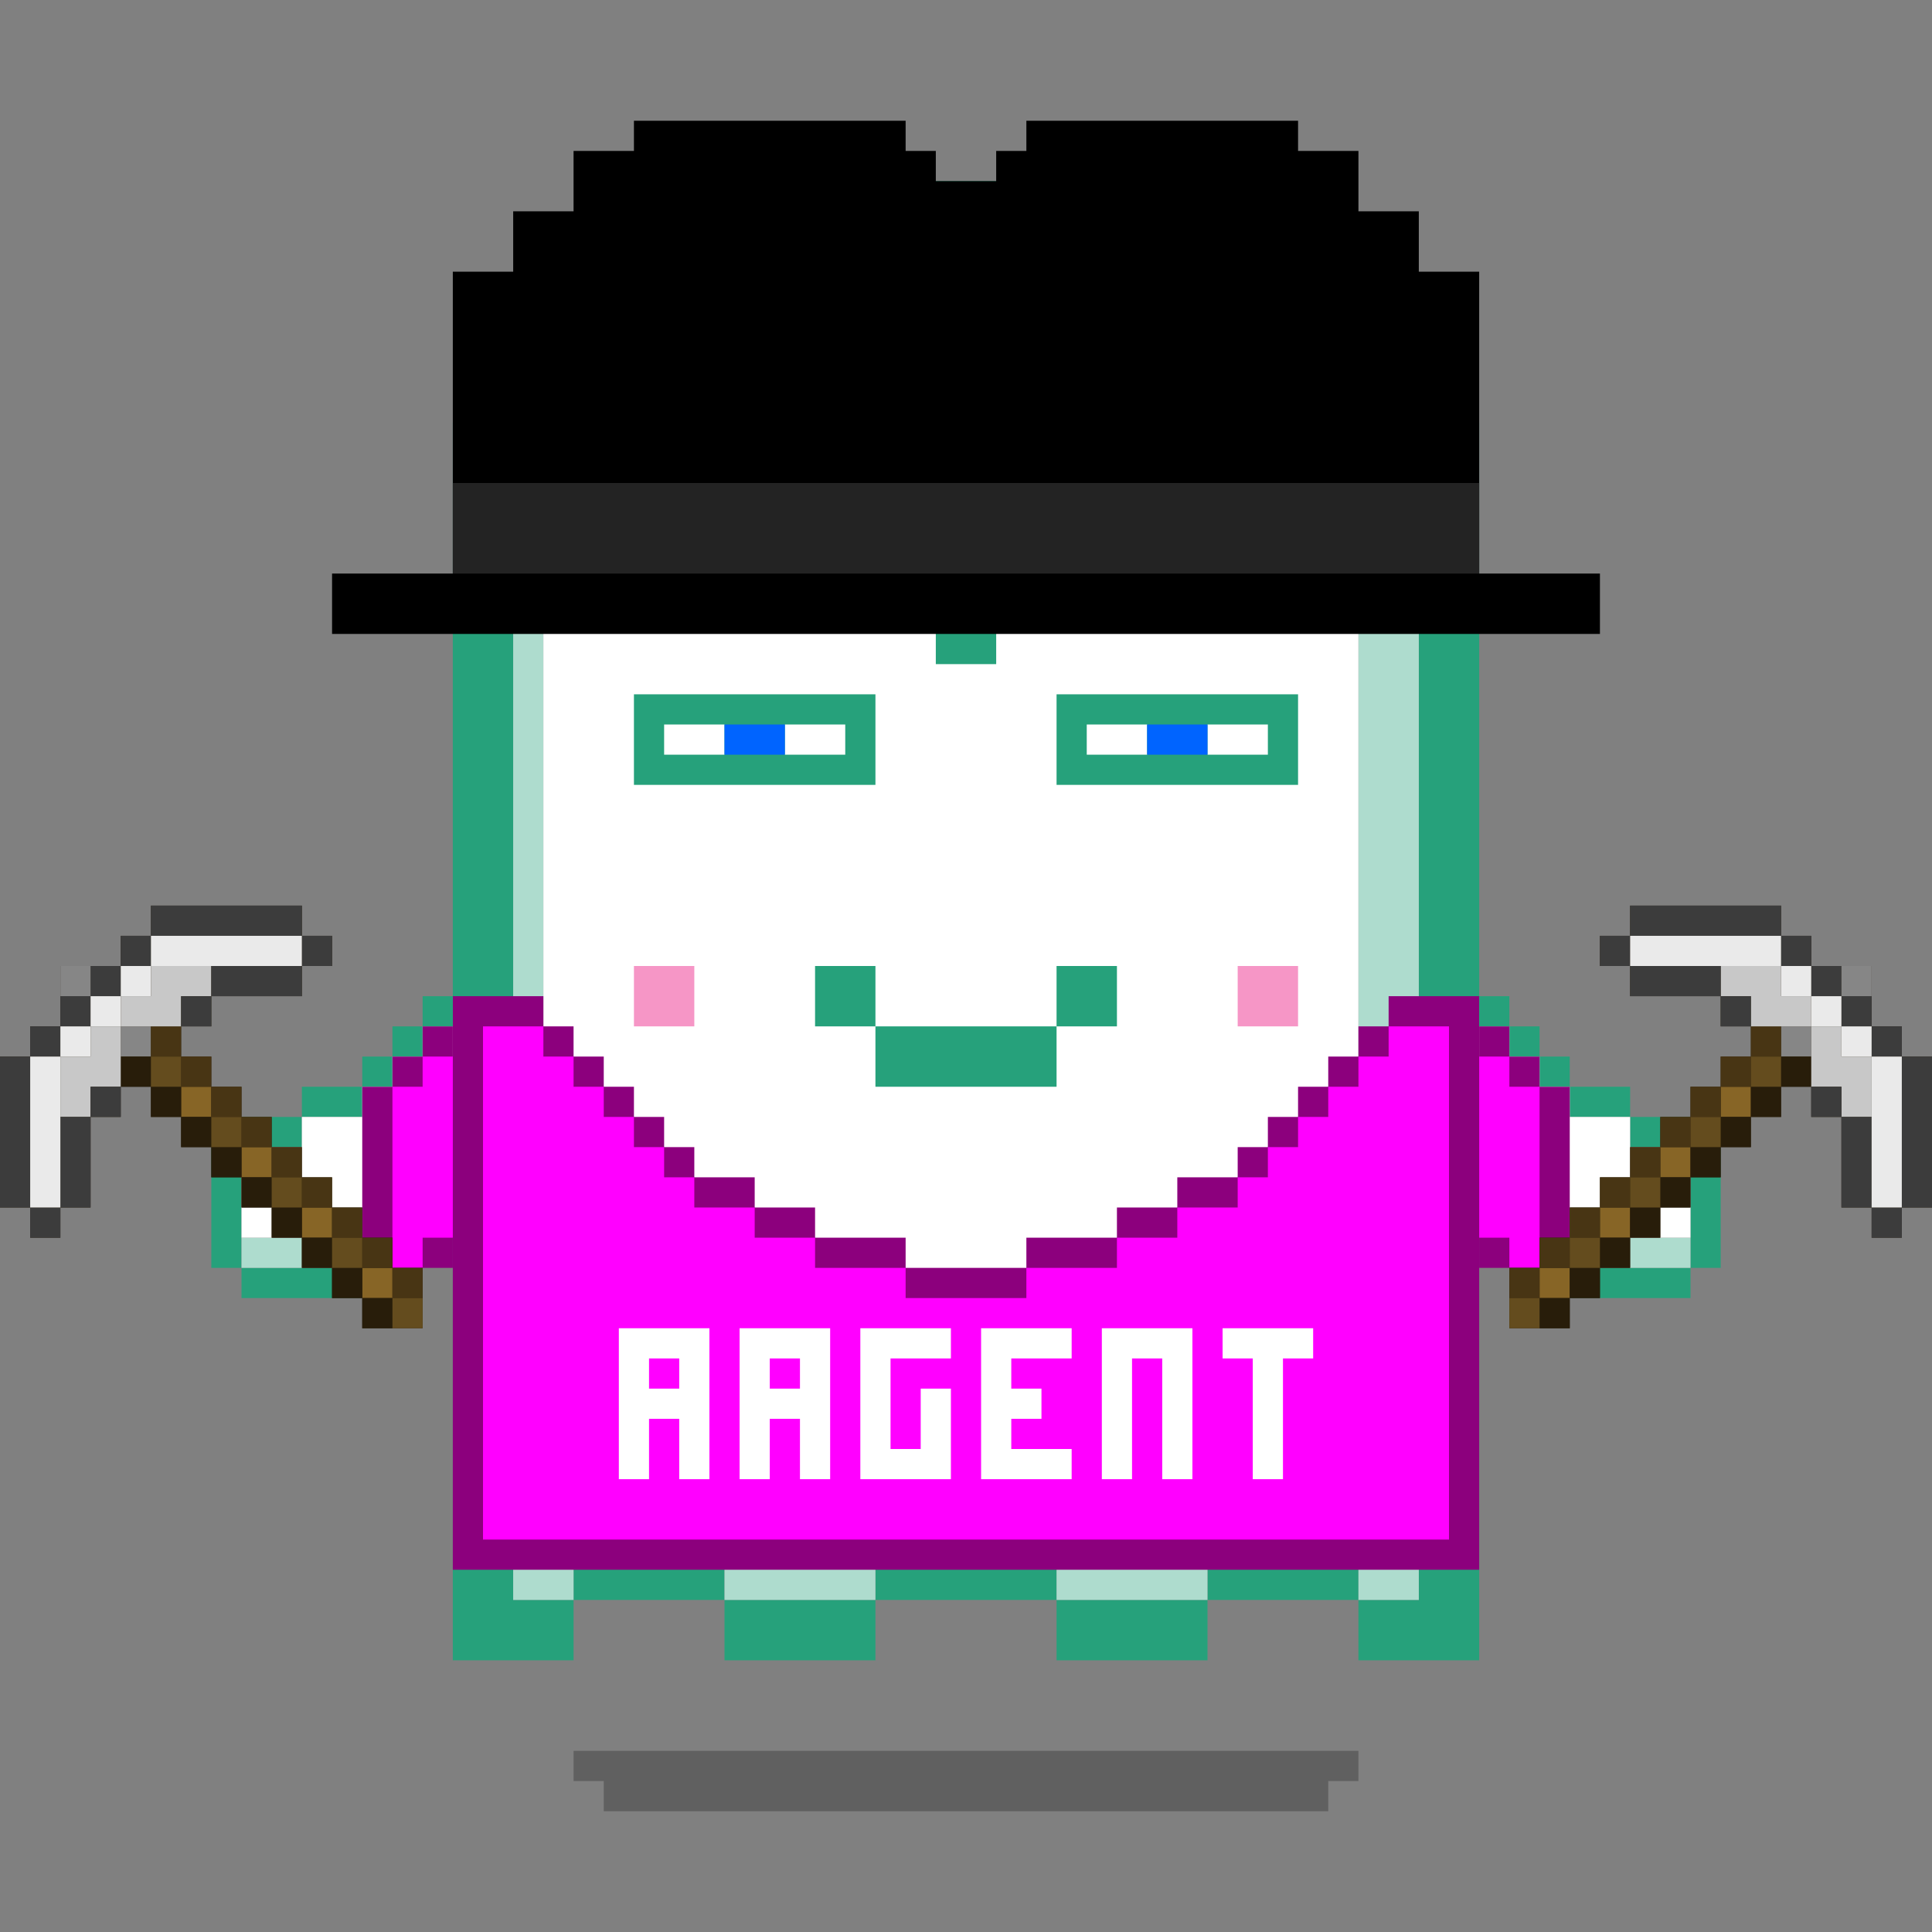 <?xml version="1.0" encoding="utf-8"?>
<!-- Generator: Adobe Illustrator 25.3.1, SVG Export Plug-In . SVG Version: 6.00 Build 0)  -->
<svg version="1.1" id="Layer_1" xmlns="http://www.w3.org/2000/svg" xmlns:xlink="http://www.w3.org/1999/xlink" x="0px" y="0px"
	 viewBox="0 0 64 64" style="enable-background:new 0 0 64 64;" xml:space="preserve">
<rect x="0" y="0" width="64" height="64" fill="#808080" stroke="none"/>
<style type="text/css">
	.st0{fill:#26A17B;}
	.st1{fill:#AEDCCE;}
	.st2{fill:#FFFFFF;}
	.st3{fill:#F696C6;}
	.st4{opacity:0.25;enable-background:new    ;}
	.st5{fill:#0064FF;}
	.st6{fill:#8C007D;}
	.st7{fill:#FF00FF;}
	.st8{display:none;}
	.st9{display:inline;}
	.st10{display:inline;fill:#FFFFFF;}
	.st11{fill:#232323;}
	.st12{display:inline;fill:#8C007D;}
	.st13{display:inline;fill:#FF00FF;}
	.st14{fill:#281D0A;}
	.st15{fill:#876526;}
	.st16{fill:#868686;}
	.st17{fill:#483514;}
	.st18{fill:#644C1E;}
	.st19{fill:#C8C8C8;}
	.st20{fill:#3C3C3C;}
	.st21{fill:#EAEAEA;}
</style>
<g>
	<g>
		<path class="st0" d="M21,12h2v-2h-4v2h1H21z"/>
		<path class="st0" d="M19,14v-2h-2v2h1H19z M25,10h2V8h-4v2h1H25z"/>
		<path class="st0" d="M29,8h8V6H27v2h1H29z M45,14h2v-2h-2v1V14z"/>
		<path class="st0" d="M48,14h-1v39h-2v2h4V14H48z M37,10h4V8h-4v1V10z"/>
		<path class="st0" d="M41,12h4v-2h-4v1V12z M17,53V14h-2v41h4v-2h-1H17z"/>
		<path class="st0" d="M24,51h-5v2h5v-1V51z"/>
		<path class="st0" d="M27,53h-3v2h5v-2h-1H27z M45,51h-5v2h5v-1V51z"/>
		<path class="st0" d="M35,51h-6v2h6v-1V51z"/>
		<path class="st0" d="M38,53h-3v2h5v-2h-1H38z"/>
	</g>
	<g>
		<path class="st1" d="M18,43v6h2v-1h2v1h2v2h-5v2h-2V14h2v1h-1v26V43z"/>
		<path class="st1" d="M27,51h-3v2h5v-2h-1H27z M38,51h-3v2h5v-2h-1H38z"/>
		<path class="st1" d="M35,49h-2v-1h-2v1h-2v2h6v-1V49z M25,11h2v-1h-4v1h1H25z M21,13h2v-1h-4v1h1H21z M45,44v5h-1v-1h-2v1h-2v2h5
			v2h2V14h-2v29V44z"/>
		<path class="st1" d="M37,8H27v1h5v1h5V9V8z M45,12h-4v2h4v-1V12z"/>
		<path class="st1" d="M41,10h-4v2h4v-1V10z"/>
	</g>
	<path class="st2" d="M44,14h-3v-2h-4v-2h-5V9h-5v2h-4v2h-4v2h-1v34h2v-1h2v1h2v2h5v-2h2v-1h2v1h2v2h5v-2h2v-1h2v1h1V14H44z"/>
</g>
<path class="st3" d="M21,32v2h2v-2h-1H21z M42,32h-1v2h2v-2H42z"/>
<g>
	<path class="st0" d="M29,32h-2v2h2v-1V32z"/>
	<path class="st0" d="M33,34h-4v2h6v-2h-1H33z"/>
	<path class="st0" d="M36,32h-1v2h2v-2H36z"/>
</g>
<g>
	<path class="st4" d="M25,58h-6v1h1v1h24v-1h1v-1h-1H25z"/>
</g>
<g>
	<path class="st0" d="M27,23h-1h-1h-1h-1h-1h-1v1v1v1h1h1h1h1h1h1h1h1v-1v-1v-1h-1H27z M23,25h-1v-1h1h1v1H23z M28,25h-1h-1v-1h1h1
		V25z"/>
	<rect x="24" y="24" class="st5" width="2" height="1"/>
	<path class="st0" d="M42,23h-1h-1h-1h-1h-1h-1h-1v1v1v1h1h1h1h1h1h1h1h1v-1v-1v-1H42z M37,25h-1v-1h1h1v1H37z M42,25h-1h-1v-1h1h1
		V25z"/>
	<rect x="38" y="24" class="st5" width="2" height="1"/>
</g>
<g>
	<path class="st0" d="M31,19h2v3h-2V19z M31,17v1h2v-1h3v-1h-3v-1h2v-2h-6v2h2v1h-3v1H31z"/>
	<path class="st0" d="M27,17h1v1h-1V17z"/>
	<path class="st0" d="M28,18h3v1h-3V18z M36,17h1v1h-1V17z"/>
	<path class="st0" d="M33,18h3v1h-3V18z"/>
</g>
<g>
	<path class="st6" d="M46,33v1h-1v1h-1v1h-1v1h-1v1h-1v1h-2v1h-2v1h-3v1h-4v-1h-3v-1h-2v-1h-2v-1h-1v-1h-1v-1h-1v-1h-1v-1h-1v-1h-3
		v19h34V33H46z"/>
	<path class="st7" d="M46,34v1h-1v1h-1v1h-1v1h-1v1h-1v1h-2v1h-2v1h-3v1h-4v-1h-3v-1h-2v-1h-2v-1h-1v-1h-1v-1h-1v-1h-1v-1h-1v-1h-2
		v17h32V34H46z"/>
	<path class="st2" d="M20.5,44v5h1v-2h1v2h1v-5H20.5z M22.5,46h-1v-1h1V46z M24.5,44v5h1v-2h1v2h1v-5H24.5z M26.5,46h-1v-1h1V46z
		 M28.5,44v5h3v-3h-1v2h-1v-3h2v-1H28.5z M32.5,44v5h3v-1h-2v-1h1v-1h-1v-1h2v-1H32.5z M36.5,44v5h1v-4h1v4h1v-5H36.5z M40.5,44v1h1
		v4h1v-4h1v-1H40.5z"/>
</g>
<g class="st8">
	<g class="st9">
		<path class="st0" d="M19,42h1v1h-1V42z M20,36h1v1h-1V36z"/>
		<path class="st0" d="M21,37h1v1h-1V37z M26,40v4h1v-4H26z M21,43h-1v1h2v-1H21z"/>
		<path class="st0" d="M24,44h-2v1h4v-1h-1H24z M25,39h-1v1h2v-1H25z"/>
		<path class="st0" d="M23,38h-1v1h2v-1H23z"/>
	</g>
	<g class="st9">
		<path class="st1" d="M19,43h1v1h-1V43z M24,45h-2v1h4v-1h-1H24z"/>
		<path class="st1" d="M27,41v3h1v-3H27z M21,44h-1v1h2v-1H21z"/>
		<path class="st1" d="M26,44h1v1h-1V44z M19,41h-1v2h1v-1V41z"/>
	</g>
	<g class="st9">
		<path class="st0" d="M44,42h1v1h-1V42z M43,36h1v1h-1V36z"/>
		<path class="st0" d="M42,37h1v1h-1V37z"/>
		<path class="st0" d="M42,39v-1h-2v1h1H42z M42,43v1h2v-1h-1H42z"/>
		<path class="st0" d="M40,44h-2v1h4v-1h-1H40z"/>
		<path class="st0" d="M38,42v-2h-1v4h1v-1V42z"/>
		<path class="st0" d="M40,40v-1h-2v1h1H40z"/>
	</g>
	<g class="st9">
		<path class="st1" d="M42,44v1h2v-1h-1H42z M37,42v-1h-1v3h1v-1V42z"/>
		<path class="st1" d="M40,45h-2v1h4v-1h-1H40z"/>
		<path class="st1" d="M37,44h1v1h-1V44z M44,43h1v1h-1V43z"/>
	</g>
</g>
<g>
	<g>
		<path class="st0" d="M14,40h1v1h-1V40z M13,34h1v1h-1V34z"/>
		<path class="st0" d="M14,33h1v1h-1V33z M12,35h1v1h-1V35z M7,38h1v4H7V38z M12,41h2v1h-2V41z"/>
		<path class="st0" d="M8,42h4v1H8V42z M8,37h2v1H8V37z"/>
		<path class="st0" d="M10,36h2v1h-2V36z"/>
	</g>
	<g>
		<path class="st1" d="M14,39h1v1h-1V39z"/>
		<path class="st1" d="M12,40h2v1h-2V40z"/>
		<path class="st1" d="M8,41h4v1H8V41z"/>
	</g>
	<path class="st2" d="M8,38v3h4v-1h2v-1h1v-5h-1v1h-1v1h-1v1h-2v1H8z"/>
	<g>
		<path class="st0" d="M49,40h1v1h-1V40z M50,34h1v1h-1V34z"/>
		<path class="st0" d="M49,33h1v1h-1V33z M51,35h1v1h-1V35z M56,38h1v4h-1V38z M50,41h2v1h-2V41z"/>
		<path class="st0" d="M52,42h4v1h-4V42z M54,37h2v1h-2V37z"/>
		<path class="st0" d="M52,36h2v1h-2V36z"/>
	</g>
	<g>
		<path class="st1" d="M49,39h1v1h-1V39z"/>
		<path class="st1" d="M50,40h2v1h-2V40z"/>
		<path class="st1" d="M52,41h4v1h-4V41z"/>
	</g>
	<path class="st2" d="M54,38v-1h-2v-1h-1v-1h-1v-1h-1v5h1v1h2v1h4v-3H54z"/>
</g>
<g class="st8">
	<g class="st9">
		<path class="st1" d="M50,38h1v1h-1V38z"/>
		<path class="st1" d="M49,39h1v1h-1V39z M51,37h1v1h-1V37z"/>
		<path class="st1" d="M52,36h2v1h-2V36z"/>
		<path class="st1" d="M54,35h2v1h-2V35z"/>
	</g>
	<path class="st10" d="M52,32v1h-2v1h-1v5h1v-1h1v-1h1v-1h2v-1h2v-3H52z"/>
	<g class="st9">
		<path class="st0" d="M49,33h1v1h-1V33z"/>
		<path class="st0" d="M50,32h2v1h-2V32z M50,39h1v1h-1V39z"/>
		<path class="st0" d="M49,40h1v1h-1V40z M51,38h1v1h-1V38z"/>
		<path class="st0" d="M52,37h2v1h-2V37z M52,31h4v1h-4V31z"/>
		<path class="st0" d="M56,32h1v4h-1V32z"/>
		<path class="st0" d="M54,36h2v1h-2V36z"/>
	</g>
	<g class="st9">
		<path class="st1" d="M13,38h1v1h-1V38z"/>
		<path class="st1" d="M14,39h1v1h-1V39z M12,37h1v1h-1V37z"/>
		<path class="st1" d="M10,36h2v1h-2V36z"/>
		<path class="st1" d="M8,35h2v1H8V35z"/>
	</g>
	<path class="st10" d="M8,32v3h2v1h2v1h1v1h1v1h1v-5h-1v-1h-2v-1H8z"/>
	<g class="st9">
		<path class="st0" d="M14,33h1v1h-1V33z"/>
		<path class="st0" d="M12,32h2v1h-2V32z M13,39h1v1h-1V39z"/>
		<path class="st0" d="M14,40h1v1h-1V40z M12,38h1v1h-1V38z"/>
		<path class="st0" d="M10,37h2v1h-2V37z M8,31h4v1H8V31z"/>
		<path class="st0" d="M7,32h1v4H7V32z"/>
		<path class="st0" d="M8,36h2v1H8V36z"/>
	</g>
</g>
<g>
	<path d="M49,19V9h-2V7h-2V5h-2V4h-9v1h-1v1h-2V5h-1V4h-9v1h-2v2h-2v2h-2v10h-4v2h42v-2H49z"/>
	<path class="st11" d="M15,16h34v3H15V16z"/>
</g>
<g>
	<g class="st8">
		<path class="st12" d="M50,33v1h-1v8h1v-1h1v-1h1v-7H50z"/>
		<path class="st13" d="M50,40v1h-1v-6h1v-1h1v6H50z"/>
	</g>
	<g>
		<path class="st6" d="M51,36v-1h-1v-1h-1v8h1v1h2v-7H51z"/>
		<path class="st7" d="M50,36v-1h-1v6h1v1h1v-6H50z"/>
	</g>
	<g class="st8">
		<path class="st12" d="M14,34v-1h-2v7h1v1h1v1h1v-8H14z"/>
		<path class="st13" d="M14,40v1h1v-6h-1v-1h-1v6H14z"/>
	</g>
	<g>
		<path class="st6" d="M14,34v1h-1v1h-1v7h2v-1h1v-8H14z"/>
		<path class="st7" d="M14,36v-1h1v6h-1v1h-1v-6H14z"/>
	</g>
</g>
<g>
	<path class="st14" d="M13,42v-1h-1v-1h-1v-1h-1v-1H9v-1H8v-1H7v-1H6v-1h1v-1h3v-1h1v-1h-1v-1H5v1H4v1H2v2H1v1H0v5h1v1h1v-1h1v-3h1
		v-1h1v1h1v1h1v1h1v1h1v1h1v1h1v1h1v1h2v-2H13z"/>
	<path class="st15" d="M12,42h1v1h-1V42z M10,40h1v1h-1V40z M8,38h1v1H8V38z M6,36h1v1H6V36z"/>
	<path class="st16" d="M4,34h1v1H4V34z"/>
	<g>
		<path class="st17" d="M13,42h1v1h-1V42z"/>
		<path class="st17" d="M12,41h1v1h-1V41z M10,39h1v1h-1V39z M8,37h1v1H8V37z M6,35h1v1H6V35z"/>
		<path class="st17" d="M11,40h1v1h-1V40z M9,38h1v1H9V38z M7,36h1v1H7V36z M5,34h1v1H5V34z"/>
	</g>
	<g>
		<path class="st14" d="M12,43h1v1h-1V43z"/>
		<path class="st14" d="M11,42h1v1h-1V42z M9,40h1v1H9V40z M7,38h1v1H7V38z M5,36h1v1H5V36z"/>
		<path class="st14" d="M10,41h1v1h-1V41z M8,39h1v1H8V39z M6,37h1v1H6V37z M4,35h1v1H4V35z"/>
	</g>
	<path class="st18" d="M13,43h1v1h-1V43z M11,41h1v1h-1V41z M9,39h1v1H9V39z M7,37h1v1H7V37z M5,35h1v1H5V35z"/>
	<g>
		<path class="st19" d="M5,32v1H4v1h2v-1h1v-1H5z"/>
		<path class="st19" d="M3,35H2v2h1v-1h1v-2H3V35z"/>
	</g>
	<g>
		<path class="st20" d="M3,32h1v1H3V32z"/>
		<path class="st20" d="M2,33h1v1H2V33z M4,31h1v1H4V31z"/>
		<path class="st20" d="M1,34h1v1H1V34z"/>
		<path class="st20" d="M0,40h1v-5H0V40z"/>
		<path class="st20" d="M1,40h1v1H1V40z"/>
		<path class="st20" d="M3,37H2v3h1V37z"/>
		<path class="st20" d="M3,36h1v1H3V36z M5,30v1h5v-1H5z"/>
		<path class="st20" d="M10,31h1v1h-1V31z"/>
		<path class="st20" d="M7,32v1h3v-1H7z"/>
		<path class="st20" d="M6,33h1v1H6V33z"/>
	</g>
	<g>
		<path class="st21" d="M3,33h1v1H3V33z"/>
		<path class="st21" d="M4,32h1v1H4V32z M2,34h1v1H2V34z"/>
		<path class="st21" d="M1,40h1v-5H1V40z M5,31v1h5v-1H5z"/>
	</g>
	<path class="st16" d="M2,32h1v1H2V32z"/>
</g>
<g>
	<g transform="scale(-1, 1) translate(-64, 0)">
		<path class="st14" d="M13,42v-1h-1v-1h-1v-1h-1v-1H9v-1H8v-1H7v-1H6v-1h1v-1h3v-1h1v-1h-1v-1H5v1H4v1H2v2H1v1H0v5h1v1h1v-1h1v-3h1
			v-1h1v1h1v1h1v1h1v1h1v1h1v1h1v1h1v1h2v-2H13z"/>
		<path class="st15" d="M12,42h1v1h-1V42z M10,40h1v1h-1V40z M8,38h1v1H8V38z M6,36h1v1H6V36z"/>
		<path class="st16" d="M4,34h1v1H4V34z"/>
		<g>
			<path class="st17" d="M13,42h1v1h-1V42z"/>
			<path class="st17" d="M12,41h1v1h-1V41z M10,39h1v1h-1V39z M8,37h1v1H8V37z M6,35h1v1H6V35z"/>
			<path class="st17" d="M11,40h1v1h-1V40z M9,38h1v1H9V38z M7,36h1v1H7V36z M5,34h1v1H5V34z"/>
		</g>
		<g>
			<path class="st14" d="M12,43h1v1h-1V43z"/>
			<path class="st14" d="M11,42h1v1h-1V42z M9,40h1v1H9V40z M7,38h1v1H7V38z M5,36h1v1H5V36z"/>
			<path class="st14" d="M10,41h1v1h-1V41z M8,39h1v1H8V39z M6,37h1v1H6V37z M4,35h1v1H4V35z"/>
		</g>
		<path class="st18" d="M13,43h1v1h-1V43z M11,41h1v1h-1V41z M9,39h1v1H9V39z M7,37h1v1H7V37z M5,35h1v1H5V35z"/>
		<g>
			<path class="st19" d="M5,32v1H4v1h2v-1h1v-1H5z"/>
			<path class="st19" d="M3,35H2v2h1v-1h1v-2H3V35z"/>
		</g>
		<g>
			<path class="st20" d="M3,32h1v1H3V32z"/>
			<path class="st20" d="M2,33h1v1H2V33z M4,31h1v1H4V31z"/>
			<path class="st20" d="M1,34h1v1H1V34z"/>
			<path class="st20" d="M0,40h1v-5H0V40z"/>
			<path class="st20" d="M1,40h1v1H1V40z"/>
			<path class="st20" d="M3,37H2v3h1V37z"/>
			<path class="st20" d="M3,36h1v1H3V36z M5,30v1h5v-1H5z"/>
			<path class="st20" d="M10,31h1v1h-1V31z"/>
			<path class="st20" d="M7,32v1h3v-1H7z"/>
			<path class="st20" d="M6,33h1v1H6V33z"/>
		</g>
		<g>
			<path class="st21" d="M3,33h1v1H3V33z"/>
			<path class="st21" d="M4,32h1v1H4V32z M2,34h1v1H2V34z"/>
			<path class="st21" d="M1,40h1v-5H1V40z M5,31v1h5v-1H5z"/>
		</g>
		<path class="st16" d="M2,32h1v1H2V32z"/>
	</g>
</g>
</svg>

